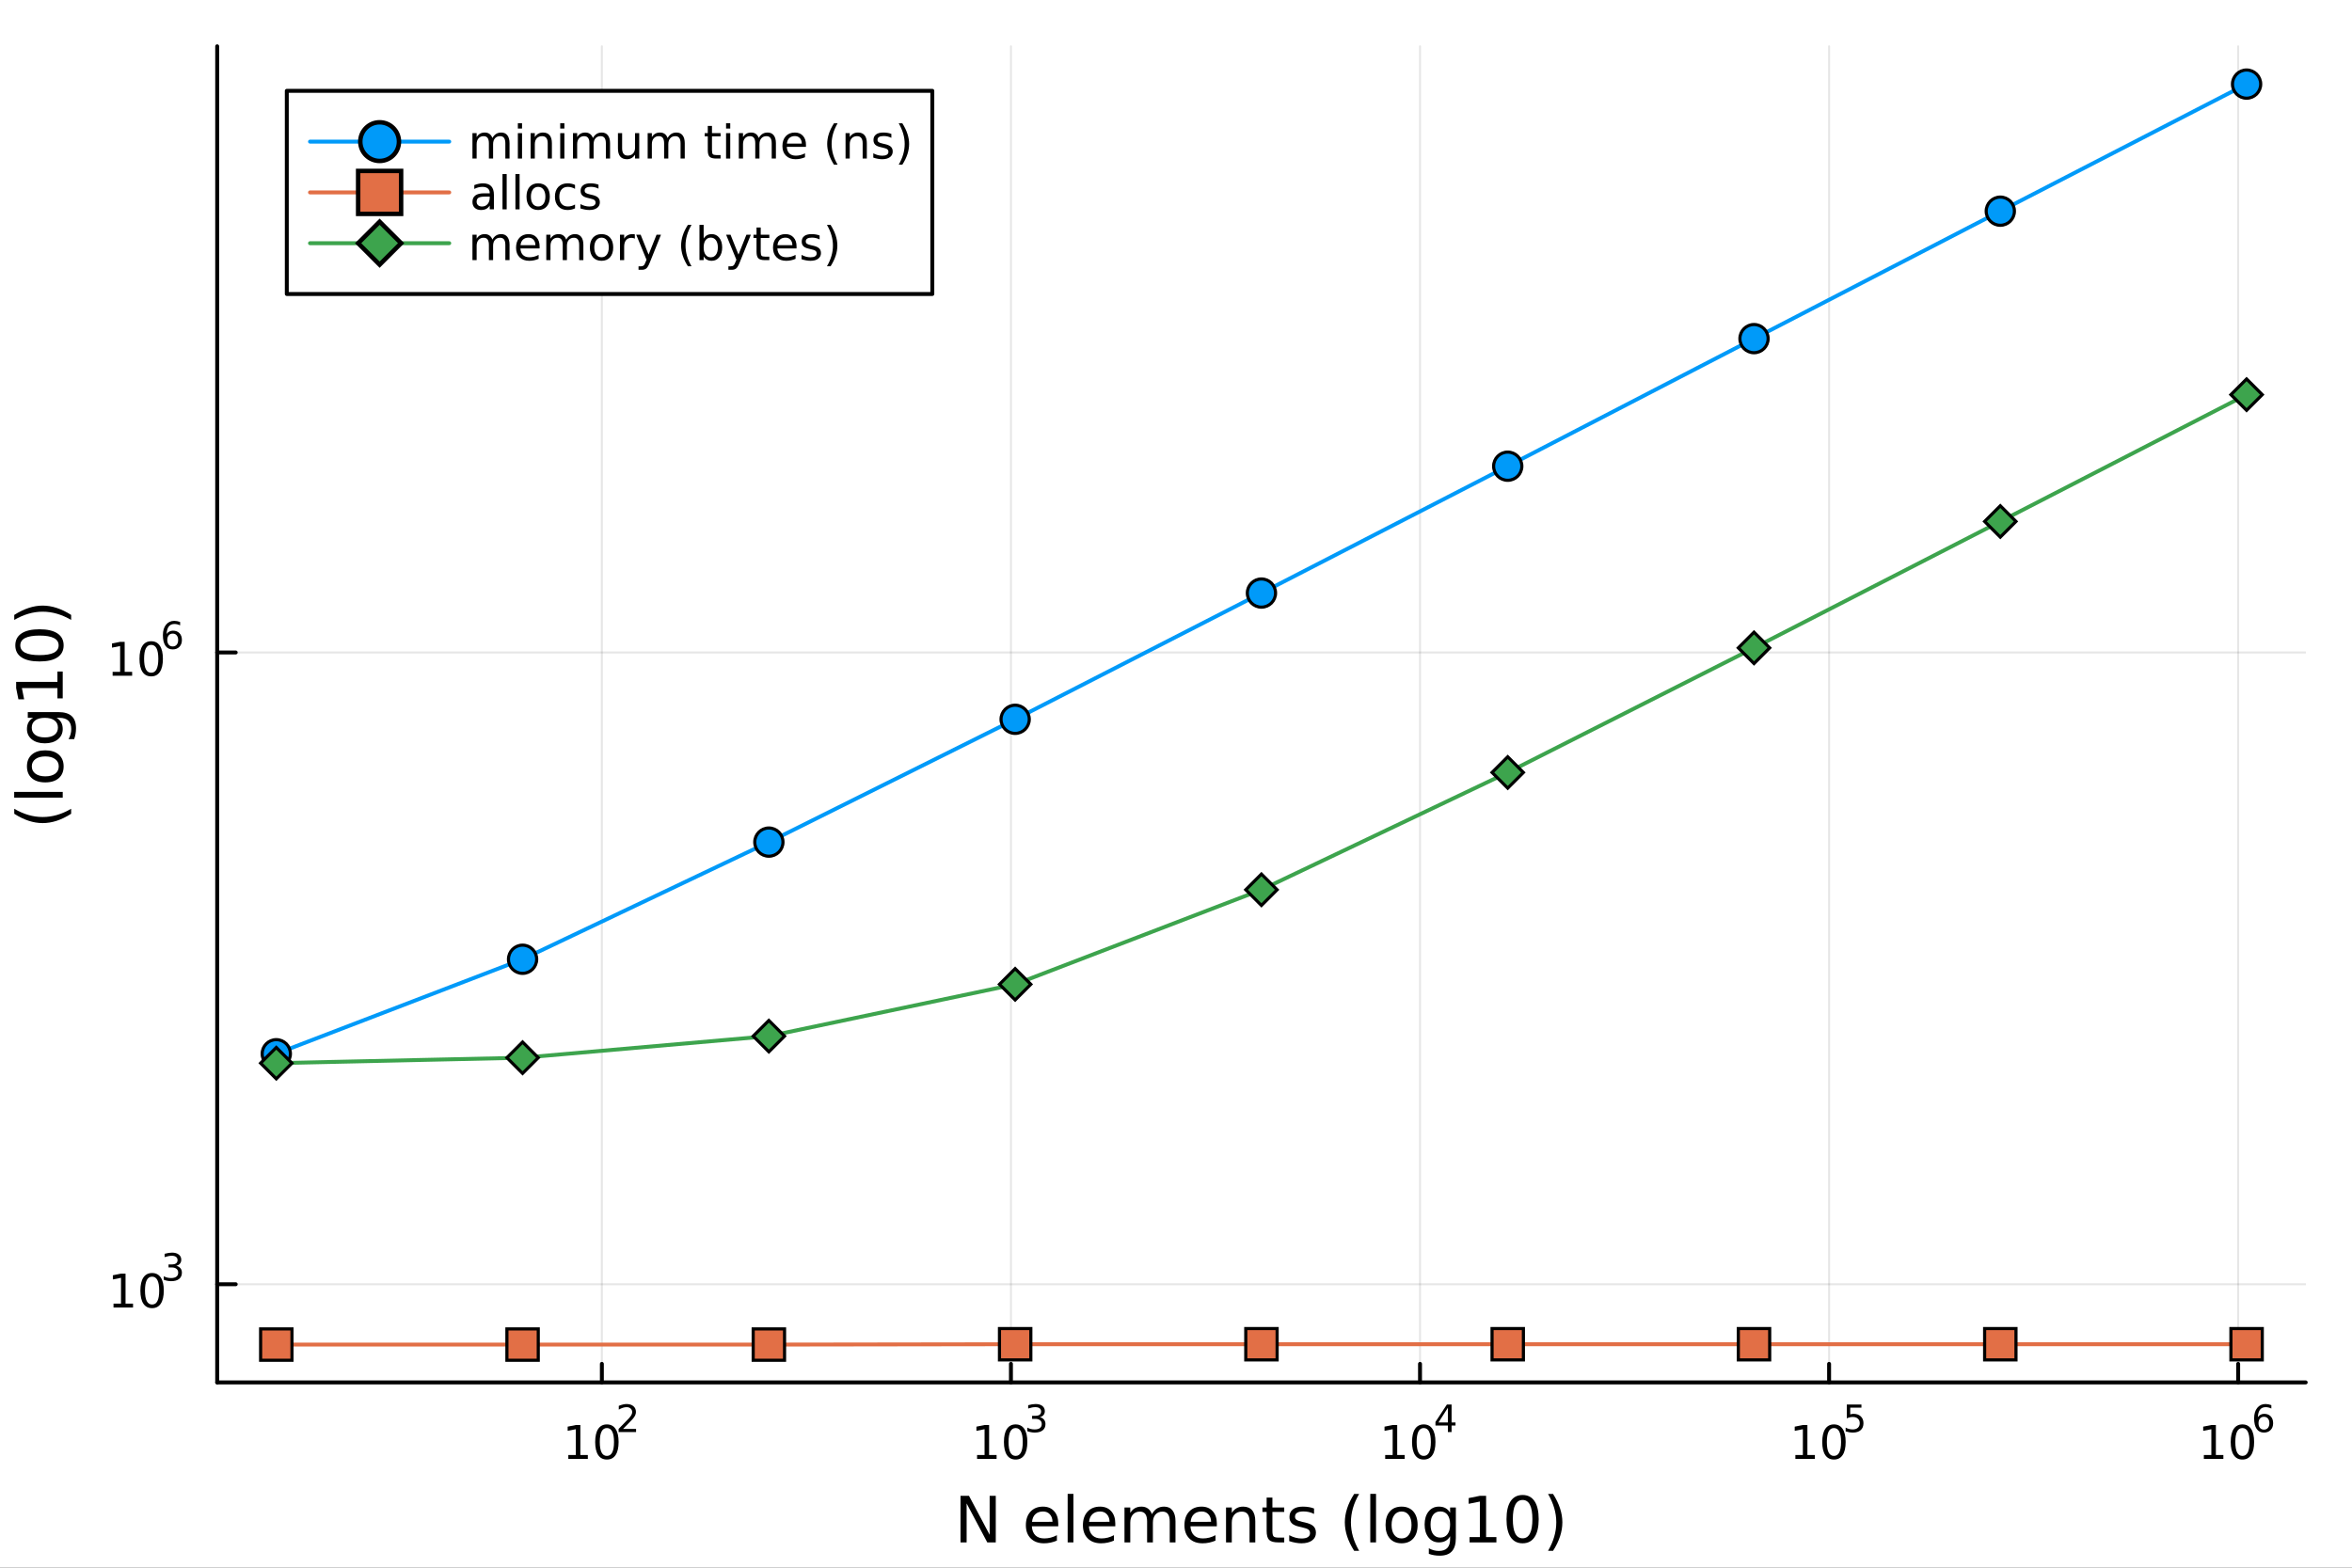 <?xml version="1.0" encoding="utf-8"?>
<svg xmlns="http://www.w3.org/2000/svg" xmlns:xlink="http://www.w3.org/1999/xlink" width="600" height="400" viewBox="0 0 2400 1600">
<rect x="0" y="0" width="2400" height="1600" fill="#333333" stroke="none"/>
<defs>
  <clipPath id="clip760">
    <rect x="0" y="0" width="2400" height="1600"/>
  </clipPath>
</defs>
<path clip-path="url(#clip760)" d="M0 1600 L2400 1600 L2400 0 L0 0  Z" fill="#ffffff" fill-rule="evenodd" fill-opacity="1"/>
<defs>
  <clipPath id="clip761">
    <rect x="480" y="0" width="1681" height="1600"/>
  </clipPath>
</defs>
<path clip-path="url(#clip760)" d="M221.618 1410.9 L2352.76 1410.9 L2352.76 47.244 L221.618 47.244  Z" fill="#ffffff" fill-rule="evenodd" fill-opacity="1"/>
<defs>
  <clipPath id="clip762">
    <rect x="221" y="47" width="2132" height="1365"/>
  </clipPath>
</defs>
<polyline clip-path="url(#clip762)" style="stroke:#000000; stroke-linecap:round; stroke-linejoin:round; stroke-width:2; stroke-opacity:0.1; fill:none" points="614.152,1410.9 614.152,47.244 "/>
<polyline clip-path="url(#clip762)" style="stroke:#000000; stroke-linecap:round; stroke-linejoin:round; stroke-width:2; stroke-opacity:0.1; fill:none" points="1031.57,1410.9 1031.57,47.244 "/>
<polyline clip-path="url(#clip762)" style="stroke:#000000; stroke-linecap:round; stroke-linejoin:round; stroke-width:2; stroke-opacity:0.1; fill:none" points="1449,1410.9 1449,47.244 "/>
<polyline clip-path="url(#clip762)" style="stroke:#000000; stroke-linecap:round; stroke-linejoin:round; stroke-width:2; stroke-opacity:0.1; fill:none" points="1866.42,1410.9 1866.42,47.244 "/>
<polyline clip-path="url(#clip762)" style="stroke:#000000; stroke-linecap:round; stroke-linejoin:round; stroke-width:2; stroke-opacity:0.1; fill:none" points="2283.84,1410.9 2283.84,47.244 "/>
<polyline clip-path="url(#clip760)" style="stroke:#000000; stroke-linecap:round; stroke-linejoin:round; stroke-width:4; stroke-opacity:1; fill:none" points="221.618,1410.9 2352.76,1410.9 "/>
<polyline clip-path="url(#clip760)" style="stroke:#000000; stroke-linecap:round; stroke-linejoin:round; stroke-width:4; stroke-opacity:1; fill:none" points="614.152,1410.9 614.152,1392 "/>
<polyline clip-path="url(#clip760)" style="stroke:#000000; stroke-linecap:round; stroke-linejoin:round; stroke-width:4; stroke-opacity:1; fill:none" points="1031.57,1410.9 1031.57,1392 "/>
<polyline clip-path="url(#clip760)" style="stroke:#000000; stroke-linecap:round; stroke-linejoin:round; stroke-width:4; stroke-opacity:1; fill:none" points="1449,1410.9 1449,1392 "/>
<polyline clip-path="url(#clip760)" style="stroke:#000000; stroke-linecap:round; stroke-linejoin:round; stroke-width:4; stroke-opacity:1; fill:none" points="1866.42,1410.9 1866.42,1392 "/>
<polyline clip-path="url(#clip760)" style="stroke:#000000; stroke-linecap:round; stroke-linejoin:round; stroke-width:4; stroke-opacity:1; fill:none" points="2283.84,1410.9 2283.84,1392 "/>
<path clip-path="url(#clip760)" d="M579.924 1485.02 L587.563 1485.02 L587.563 1458.66 L579.253 1460.32 L579.253 1456.06 L587.517 1454.4 L592.193 1454.4 L592.193 1485.02 L599.832 1485.02 L599.832 1488.96 L579.924 1488.96 L579.924 1485.02 Z" fill="#000000" fill-rule="nonzero" fill-opacity="1" /><path clip-path="url(#clip760)" d="M619.276 1457.48 Q615.665 1457.48 613.836 1461.04 Q612.031 1464.58 612.031 1471.71 Q612.031 1478.82 613.836 1482.38 Q615.665 1485.92 619.276 1485.92 Q622.91 1485.92 624.716 1482.38 Q626.545 1478.82 626.545 1471.71 Q626.545 1464.58 624.716 1461.04 Q622.91 1457.48 619.276 1457.48 M619.276 1453.77 Q625.086 1453.77 628.142 1458.38 Q631.221 1462.96 631.221 1471.71 Q631.221 1480.44 628.142 1485.04 Q625.086 1489.63 619.276 1489.63 Q613.466 1489.63 610.387 1485.04 Q607.332 1480.44 607.332 1471.71 Q607.332 1462.96 610.387 1458.38 Q613.466 1453.77 619.276 1453.77 Z" fill="#000000" fill-rule="nonzero" fill-opacity="1" /><path clip-path="url(#clip760)" d="M635.791 1458.35 L649.05 1458.35 L649.05 1461.55 L631.221 1461.55 L631.221 1458.35 Q633.383 1456.11 637.107 1452.35 Q640.85 1448.57 641.809 1447.48 Q643.634 1445.43 644.348 1444.02 Q645.082 1442.59 645.082 1441.22 Q645.082 1438.98 643.502 1437.57 Q641.941 1436.16 639.421 1436.16 Q637.634 1436.16 635.64 1436.78 Q633.666 1437.4 631.409 1438.66 L631.409 1434.82 Q633.703 1433.9 635.697 1433.43 Q637.69 1432.96 639.345 1432.96 Q643.709 1432.96 646.304 1435.14 Q648.9 1437.32 648.9 1440.97 Q648.9 1442.7 648.242 1444.26 Q647.602 1445.8 645.891 1447.91 Q645.42 1448.46 642.9 1451.07 Q640.38 1453.67 635.791 1458.35 Z" fill="#000000" fill-rule="nonzero" fill-opacity="1" /><path clip-path="url(#clip760)" d="M997.018 1485.02 L1004.66 1485.02 L1004.66 1458.66 L996.347 1460.32 L996.347 1456.06 L1004.61 1454.4 L1009.29 1454.4 L1009.29 1485.02 L1016.93 1485.02 L1016.93 1488.96 L997.018 1488.96 L997.018 1485.02 Z" fill="#000000" fill-rule="nonzero" fill-opacity="1" /><path clip-path="url(#clip760)" d="M1036.37 1457.48 Q1032.76 1457.48 1030.93 1461.04 Q1029.12 1464.58 1029.12 1471.71 Q1029.12 1478.82 1030.93 1482.38 Q1032.76 1485.92 1036.37 1485.92 Q1040 1485.92 1041.81 1482.38 Q1043.64 1478.82 1043.64 1471.71 Q1043.64 1464.58 1041.81 1461.04 Q1040 1457.48 1036.37 1457.48 M1036.37 1453.77 Q1042.18 1453.77 1045.24 1458.38 Q1048.31 1462.96 1048.31 1471.71 Q1048.31 1480.44 1045.24 1485.04 Q1042.18 1489.63 1036.37 1489.63 Q1030.56 1489.63 1027.48 1485.04 Q1024.43 1480.44 1024.43 1471.71 Q1024.43 1462.96 1027.48 1458.38 Q1030.56 1453.77 1036.37 1453.77 Z" fill="#000000" fill-rule="nonzero" fill-opacity="1" /><path clip-path="url(#clip760)" d="M1061.01 1446.41 Q1063.74 1446.99 1065.26 1448.83 Q1066.8 1450.68 1066.8 1453.38 Q1066.8 1457.54 1063.94 1459.82 Q1061.08 1462.09 1055.82 1462.09 Q1054.05 1462.09 1052.17 1461.73 Q1050.31 1461.4 1048.31 1460.7 L1048.31 1457.03 Q1049.89 1457.95 1051.77 1458.42 Q1053.66 1458.89 1055.71 1458.89 Q1059.28 1458.89 1061.14 1457.48 Q1063.02 1456.07 1063.02 1453.38 Q1063.02 1450.9 1061.27 1449.51 Q1059.54 1448.1 1056.44 1448.1 L1053.17 1448.1 L1053.17 1444.98 L1056.59 1444.98 Q1059.39 1444.98 1060.88 1443.87 Q1062.36 1442.74 1062.36 1440.63 Q1062.36 1438.47 1060.82 1437.32 Q1059.3 1436.16 1056.44 1436.16 Q1054.88 1436.16 1053.09 1436.49 Q1051.3 1436.83 1049.16 1437.55 L1049.16 1434.16 Q1051.32 1433.56 1053.2 1433.26 Q1055.1 1432.96 1056.78 1432.96 Q1061.1 1432.96 1063.62 1434.93 Q1066.14 1436.89 1066.14 1440.24 Q1066.14 1442.57 1064.81 1444.19 Q1063.47 1445.79 1061.01 1446.41 Z" fill="#000000" fill-rule="nonzero" fill-opacity="1" /><path clip-path="url(#clip760)" d="M1413.45 1485.02 L1421.09 1485.02 L1421.09 1458.66 L1412.78 1460.32 L1412.78 1456.06 L1421.05 1454.4 L1425.72 1454.4 L1425.72 1485.02 L1433.36 1485.02 L1433.36 1488.96 L1413.45 1488.96 L1413.45 1485.02 Z" fill="#000000" fill-rule="nonzero" fill-opacity="1" /><path clip-path="url(#clip760)" d="M1452.8 1457.48 Q1449.19 1457.48 1447.36 1461.04 Q1445.56 1464.58 1445.56 1471.71 Q1445.56 1478.82 1447.36 1482.38 Q1449.19 1485.92 1452.8 1485.92 Q1456.44 1485.92 1458.24 1482.38 Q1460.07 1478.82 1460.07 1471.71 Q1460.07 1464.58 1458.24 1461.04 Q1456.44 1457.48 1452.8 1457.48 M1452.8 1453.77 Q1458.61 1453.77 1461.67 1458.38 Q1464.75 1462.96 1464.75 1471.71 Q1464.75 1480.44 1461.67 1485.04 Q1458.61 1489.63 1452.8 1489.63 Q1446.99 1489.63 1443.92 1485.04 Q1440.86 1480.44 1440.86 1471.71 Q1440.86 1462.96 1443.92 1458.38 Q1446.99 1453.77 1452.8 1453.77 Z" fill="#000000" fill-rule="nonzero" fill-opacity="1" /><path clip-path="url(#clip760)" d="M1477.43 1436.78 L1467.83 1451.77 L1477.43 1451.77 L1477.43 1436.78 M1476.43 1433.47 L1481.21 1433.47 L1481.21 1451.77 L1485.21 1451.77 L1485.21 1454.93 L1481.21 1454.93 L1481.21 1461.55 L1477.43 1461.55 L1477.43 1454.93 L1464.75 1454.93 L1464.75 1451.26 L1476.43 1433.47 Z" fill="#000000" fill-rule="nonzero" fill-opacity="1" /><path clip-path="url(#clip760)" d="M1832.02 1485.02 L1839.66 1485.02 L1839.66 1458.66 L1831.35 1460.32 L1831.35 1456.06 L1839.62 1454.4 L1844.29 1454.4 L1844.29 1485.02 L1851.93 1485.02 L1851.93 1488.96 L1832.02 1488.96 L1832.02 1485.02 Z" fill="#000000" fill-rule="nonzero" fill-opacity="1" /><path clip-path="url(#clip760)" d="M1871.37 1457.48 Q1867.76 1457.48 1865.93 1461.04 Q1864.13 1464.58 1864.13 1471.71 Q1864.13 1478.82 1865.93 1482.38 Q1867.76 1485.92 1871.37 1485.92 Q1875.01 1485.92 1876.81 1482.38 Q1878.64 1478.82 1878.64 1471.71 Q1878.64 1464.58 1876.81 1461.04 Q1875.01 1457.48 1871.37 1457.48 M1871.37 1453.77 Q1877.18 1453.77 1880.24 1458.38 Q1883.32 1462.96 1883.32 1471.71 Q1883.32 1480.44 1880.24 1485.04 Q1877.18 1489.63 1871.37 1489.63 Q1865.56 1489.63 1862.49 1485.04 Q1859.43 1480.44 1859.43 1471.71 Q1859.43 1462.96 1862.49 1458.38 Q1865.56 1453.77 1871.37 1453.77 Z" fill="#000000" fill-rule="nonzero" fill-opacity="1" /><path clip-path="url(#clip760)" d="M1884.5 1433.47 L1899.42 1433.47 L1899.42 1436.66 L1887.98 1436.66 L1887.98 1443.55 Q1888.81 1443.27 1889.64 1443.13 Q1890.47 1442.98 1891.29 1442.98 Q1896 1442.98 1898.74 1445.56 Q1901.49 1448.14 1901.49 1452.54 Q1901.49 1457.07 1898.67 1459.59 Q1895.84 1462.09 1890.71 1462.09 Q1888.94 1462.09 1887.1 1461.79 Q1885.27 1461.49 1883.32 1460.89 L1883.32 1457.07 Q1885.01 1457.99 1886.82 1458.44 Q1888.62 1458.89 1890.64 1458.89 Q1893.89 1458.89 1895.79 1457.18 Q1897.69 1455.47 1897.69 1452.54 Q1897.69 1449.6 1895.79 1447.89 Q1893.89 1446.18 1890.64 1446.18 Q1889.11 1446.18 1887.59 1446.52 Q1886.08 1446.86 1884.5 1447.57 L1884.5 1433.47 Z" fill="#000000" fill-rule="nonzero" fill-opacity="1" /><path clip-path="url(#clip760)" d="M2248.83 1485.02 L2256.47 1485.02 L2256.47 1458.66 L2248.16 1460.32 L2248.16 1456.06 L2256.43 1454.4 L2261.1 1454.4 L2261.1 1485.02 L2268.74 1485.02 L2268.74 1488.96 L2248.83 1488.96 L2248.83 1485.02 Z" fill="#000000" fill-rule="nonzero" fill-opacity="1" /><path clip-path="url(#clip760)" d="M2288.19 1457.48 Q2284.57 1457.48 2282.75 1461.04 Q2280.94 1464.58 2280.94 1471.71 Q2280.94 1478.82 2282.75 1482.38 Q2284.57 1485.92 2288.19 1485.92 Q2291.82 1485.92 2293.63 1482.38 Q2295.45 1478.82 2295.45 1471.71 Q2295.45 1464.58 2293.63 1461.04 Q2291.82 1457.48 2288.19 1457.48 M2288.19 1453.77 Q2294 1453.77 2297.05 1458.38 Q2300.13 1462.96 2300.13 1471.71 Q2300.13 1480.44 2297.05 1485.04 Q2294 1489.63 2288.19 1489.63 Q2282.38 1489.63 2279.3 1485.04 Q2276.24 1480.44 2276.24 1471.71 Q2276.24 1462.96 2279.3 1458.38 Q2282.38 1453.77 2288.19 1453.77 Z" fill="#000000" fill-rule="nonzero" fill-opacity="1" /><path clip-path="url(#clip760)" d="M2310.15 1445.99 Q2307.6 1445.99 2306.09 1447.74 Q2304.61 1449.49 2304.61 1452.54 Q2304.61 1455.57 2306.09 1457.33 Q2307.6 1459.08 2310.15 1459.08 Q2312.71 1459.08 2314.2 1457.33 Q2315.7 1455.57 2315.7 1452.54 Q2315.7 1449.49 2314.2 1447.74 Q2312.71 1445.99 2310.15 1445.99 M2317.7 1434.09 L2317.7 1437.55 Q2316.27 1436.87 2314.8 1436.51 Q2313.35 1436.16 2311.92 1436.16 Q2308.16 1436.16 2306.17 1438.69 Q2304.19 1441.23 2303.91 1446.37 Q2305.02 1444.73 2306.69 1443.87 Q2308.37 1442.98 2310.38 1442.98 Q2314.61 1442.98 2317.06 1445.56 Q2319.52 1448.12 2319.52 1452.54 Q2319.52 1456.86 2316.96 1459.48 Q2314.41 1462.09 2310.15 1462.09 Q2305.28 1462.09 2302.71 1458.37 Q2300.13 1454.62 2300.13 1447.53 Q2300.13 1440.88 2303.29 1436.93 Q2306.45 1432.96 2311.77 1432.96 Q2313.2 1432.96 2314.65 1433.24 Q2316.12 1433.52 2317.7 1434.09 Z" fill="#000000" fill-rule="nonzero" fill-opacity="1" /><path clip-path="url(#clip760)" d="M980.121 1526.67 L988.779 1526.67 L1009.85 1566.42 L1009.85 1526.67 L1016.09 1526.67 L1016.09 1574.19 L1007.43 1574.19 L986.36 1534.43 L986.36 1574.19 L980.121 1574.19 L980.121 1526.67 Z" fill="#000000" fill-rule="nonzero" fill-opacity="1" /><path clip-path="url(#clip760)" d="M1079.84 1554.9 L1079.84 1557.76 L1052.91 1557.76 Q1053.3 1563.81 1056.54 1566.99 Q1059.82 1570.14 1065.64 1570.14 Q1069.02 1570.14 1072.17 1569.32 Q1075.35 1568.49 1078.47 1566.83 L1078.47 1572.37 Q1075.32 1573.71 1072.01 1574.41 Q1068.7 1575.11 1065.29 1575.11 Q1056.76 1575.11 1051.77 1570.14 Q1046.8 1565.18 1046.8 1556.71 Q1046.8 1547.96 1051.51 1542.83 Q1056.26 1537.68 1064.28 1537.68 Q1071.47 1537.68 1075.64 1542.33 Q1079.84 1546.94 1079.84 1554.9 M1073.98 1553.18 Q1073.92 1548.37 1071.28 1545.51 Q1068.67 1542.64 1064.34 1542.64 Q1059.44 1542.64 1056.48 1545.41 Q1053.55 1548.18 1053.1 1553.21 L1073.98 1553.18 Z" fill="#000000" fill-rule="nonzero" fill-opacity="1" /><path clip-path="url(#clip760)" d="M1089.45 1524.66 L1095.31 1524.66 L1095.31 1574.19 L1089.45 1574.19 L1089.45 1524.66 Z" fill="#000000" fill-rule="nonzero" fill-opacity="1" /><path clip-path="url(#clip760)" d="M1138.05 1554.9 L1138.05 1557.76 L1111.13 1557.76 Q1111.51 1563.81 1114.76 1566.99 Q1118.03 1570.14 1123.86 1570.14 Q1127.23 1570.14 1130.38 1569.32 Q1133.57 1568.49 1136.69 1566.83 L1136.69 1572.37 Q1133.53 1573.71 1130.22 1574.41 Q1126.91 1575.11 1123.51 1575.11 Q1114.98 1575.11 1109.98 1570.14 Q1105.02 1565.18 1105.02 1556.71 Q1105.02 1547.96 1109.73 1542.83 Q1114.47 1537.68 1122.49 1537.68 Q1129.68 1537.68 1133.85 1542.33 Q1138.05 1546.94 1138.05 1554.9 M1132.2 1553.18 Q1132.13 1548.37 1129.49 1545.51 Q1126.88 1542.64 1122.55 1542.64 Q1117.65 1542.64 1114.69 1545.41 Q1111.76 1548.18 1111.32 1553.21 L1132.2 1553.18 Z" fill="#000000" fill-rule="nonzero" fill-opacity="1" /><path clip-path="url(#clip760)" d="M1175.42 1545.38 Q1177.62 1541.43 1180.67 1539.56 Q1183.73 1537.68 1187.87 1537.68 Q1193.44 1537.68 1196.46 1541.59 Q1199.48 1545.48 1199.48 1552.67 L1199.48 1574.19 L1193.6 1574.19 L1193.6 1552.86 Q1193.6 1547.74 1191.78 1545.25 Q1189.97 1542.77 1186.24 1542.77 Q1181.69 1542.77 1179.05 1545.79 Q1176.41 1548.82 1176.41 1554.04 L1176.41 1574.19 L1170.52 1574.19 L1170.52 1552.86 Q1170.52 1547.7 1168.71 1545.25 Q1166.89 1542.77 1163.1 1542.77 Q1158.62 1542.77 1155.97 1545.83 Q1153.33 1548.85 1153.33 1554.04 L1153.33 1574.19 L1147.44 1574.19 L1147.44 1538.54 L1153.33 1538.54 L1153.33 1544.08 Q1155.34 1540.8 1158.14 1539.24 Q1160.94 1537.68 1164.79 1537.68 Q1168.67 1537.68 1171.38 1539.65 Q1174.12 1541.62 1175.42 1545.38 Z" fill="#000000" fill-rule="nonzero" fill-opacity="1" /><path clip-path="url(#clip760)" d="M1241.66 1554.9 L1241.66 1557.76 L1214.73 1557.76 Q1215.11 1563.81 1218.36 1566.99 Q1221.64 1570.14 1227.46 1570.14 Q1230.83 1570.14 1233.99 1569.32 Q1237.17 1568.49 1240.29 1566.83 L1240.29 1572.37 Q1237.14 1573.71 1233.83 1574.41 Q1230.52 1575.11 1227.11 1575.11 Q1218.58 1575.11 1213.58 1570.14 Q1208.62 1565.18 1208.62 1556.71 Q1208.62 1547.96 1213.33 1542.83 Q1218.07 1537.68 1226.09 1537.68 Q1233.29 1537.68 1237.46 1542.33 Q1241.66 1546.94 1241.66 1554.9 M1235.8 1553.18 Q1235.74 1548.37 1233.09 1545.51 Q1230.48 1542.64 1226.16 1542.64 Q1221.25 1542.64 1218.29 1545.41 Q1215.37 1548.18 1214.92 1553.21 L1235.8 1553.18 Z" fill="#000000" fill-rule="nonzero" fill-opacity="1" /><path clip-path="url(#clip760)" d="M1280.9 1552.67 L1280.9 1574.19 L1275.04 1574.19 L1275.04 1552.86 Q1275.04 1547.8 1273.07 1545.29 Q1271.1 1542.77 1267.15 1542.77 Q1262.41 1542.77 1259.67 1545.79 Q1256.93 1548.82 1256.93 1554.04 L1256.93 1574.19 L1251.05 1574.19 L1251.05 1538.54 L1256.93 1538.54 L1256.93 1544.08 Q1259.03 1540.86 1261.87 1539.27 Q1264.73 1537.68 1268.46 1537.68 Q1274.6 1537.68 1277.75 1541.5 Q1280.9 1545.29 1280.9 1552.67 Z" fill="#000000" fill-rule="nonzero" fill-opacity="1" /><path clip-path="url(#clip760)" d="M1298.37 1528.42 L1298.37 1538.54 L1310.44 1538.54 L1310.44 1543.09 L1298.37 1543.09 L1298.37 1562.44 Q1298.37 1566.8 1299.55 1568.04 Q1300.76 1569.28 1304.42 1569.28 L1310.44 1569.28 L1310.44 1574.19 L1304.42 1574.19 Q1297.64 1574.19 1295.06 1571.67 Q1292.49 1569.12 1292.49 1562.44 L1292.49 1543.09 L1288.19 1543.09 L1288.19 1538.54 L1292.49 1538.54 L1292.49 1528.42 L1298.37 1528.42 Z" fill="#000000" fill-rule="nonzero" fill-opacity="1" /><path clip-path="url(#clip760)" d="M1340.87 1539.59 L1340.87 1545.13 Q1338.38 1543.85 1335.71 1543.22 Q1333.04 1542.58 1330.17 1542.58 Q1325.81 1542.58 1323.61 1543.92 Q1321.45 1545.25 1321.45 1547.93 Q1321.45 1549.96 1323.01 1551.14 Q1324.57 1552.29 1329.28 1553.34 L1331.29 1553.78 Q1337.52 1555.12 1340.13 1557.57 Q1342.78 1559.99 1342.78 1564.35 Q1342.78 1569.32 1338.83 1572.21 Q1334.91 1575.11 1328.04 1575.11 Q1325.17 1575.11 1322.06 1574.54 Q1318.97 1573.99 1315.53 1572.88 L1315.53 1566.83 Q1318.78 1568.52 1321.93 1569.38 Q1325.08 1570.21 1328.17 1570.21 Q1332.3 1570.21 1334.53 1568.81 Q1336.76 1567.37 1336.76 1564.8 Q1336.76 1562.41 1335.14 1561.14 Q1333.55 1559.86 1328.1 1558.68 L1326.07 1558.21 Q1320.62 1557.06 1318.2 1554.71 Q1315.79 1552.32 1315.79 1548.18 Q1315.79 1543.15 1319.35 1540.42 Q1322.91 1537.68 1329.47 1537.68 Q1332.72 1537.68 1335.58 1538.16 Q1338.45 1538.63 1340.87 1539.59 Z" fill="#000000" fill-rule="nonzero" fill-opacity="1" /><path clip-path="url(#clip760)" d="M1386.89 1524.72 Q1382.62 1532.04 1380.56 1539.21 Q1378.49 1546.37 1378.49 1553.72 Q1378.49 1561.07 1380.56 1568.3 Q1382.66 1575.49 1386.89 1582.78 L1381.8 1582.78 Q1377.02 1575.3 1374.64 1568.07 Q1372.28 1560.85 1372.28 1553.72 Q1372.28 1546.62 1374.64 1539.43 Q1376.99 1532.24 1381.8 1524.72 L1386.89 1524.72 Z" fill="#000000" fill-rule="nonzero" fill-opacity="1" /><path clip-path="url(#clip760)" d="M1398.25 1524.66 L1404.11 1524.66 L1404.11 1574.19 L1398.25 1574.19 L1398.25 1524.66 Z" fill="#000000" fill-rule="nonzero" fill-opacity="1" /><path clip-path="url(#clip760)" d="M1430.18 1542.64 Q1425.47 1542.64 1422.73 1546.34 Q1419.99 1550 1419.99 1556.39 Q1419.99 1562.79 1422.7 1566.48 Q1425.43 1570.14 1430.18 1570.14 Q1434.86 1570.14 1437.59 1566.45 Q1440.33 1562.76 1440.33 1556.39 Q1440.33 1550.06 1437.59 1546.37 Q1434.86 1542.64 1430.18 1542.64 M1430.18 1537.68 Q1437.82 1537.68 1442.18 1542.64 Q1446.54 1547.61 1446.54 1556.39 Q1446.54 1565.15 1442.18 1570.14 Q1437.82 1575.11 1430.18 1575.11 Q1422.51 1575.11 1418.15 1570.14 Q1413.82 1565.15 1413.82 1556.39 Q1413.82 1547.61 1418.15 1542.64 Q1422.51 1537.68 1430.18 1537.68 Z" fill="#000000" fill-rule="nonzero" fill-opacity="1" /><path clip-path="url(#clip760)" d="M1479.7 1555.95 Q1479.7 1549.58 1477.06 1546.08 Q1474.45 1542.58 1469.71 1542.58 Q1465 1542.58 1462.36 1546.08 Q1459.75 1549.58 1459.75 1555.95 Q1459.75 1562.28 1462.36 1565.78 Q1465 1569.28 1469.71 1569.28 Q1474.45 1569.28 1477.06 1565.78 Q1479.7 1562.28 1479.7 1555.95 M1485.56 1569.76 Q1485.56 1578.86 1481.52 1583.29 Q1477.47 1587.74 1469.13 1587.74 Q1466.05 1587.74 1463.31 1587.27 Q1460.57 1586.82 1457.99 1585.87 L1457.99 1580.17 Q1460.57 1581.57 1463.09 1582.24 Q1465.6 1582.91 1468.21 1582.91 Q1473.97 1582.91 1476.84 1579.88 Q1479.7 1576.89 1479.7 1570.81 L1479.7 1567.92 Q1477.89 1571.07 1475.06 1572.63 Q1472.22 1574.19 1468.28 1574.19 Q1461.72 1574.19 1457.71 1569.19 Q1453.7 1564.19 1453.7 1555.95 Q1453.7 1547.67 1457.71 1542.68 Q1461.72 1537.68 1468.28 1537.68 Q1472.22 1537.68 1475.06 1539.24 Q1477.89 1540.8 1479.7 1543.95 L1479.7 1538.54 L1485.56 1538.54 L1485.56 1569.76 Z" fill="#000000" fill-rule="nonzero" fill-opacity="1" /><path clip-path="url(#clip760)" d="M1499.56 1568.77 L1510.07 1568.77 L1510.07 1532.52 L1498.64 1534.81 L1498.64 1528.96 L1510 1526.67 L1516.43 1526.67 L1516.43 1568.77 L1526.94 1568.77 L1526.94 1574.19 L1499.56 1574.19 L1499.56 1568.77 Z" fill="#000000" fill-rule="nonzero" fill-opacity="1" /><path clip-path="url(#clip760)" d="M1553.67 1530.9 Q1548.71 1530.9 1546.19 1535.8 Q1543.71 1540.67 1543.71 1550.47 Q1543.71 1560.24 1546.19 1565.15 Q1548.71 1570.02 1553.67 1570.02 Q1558.67 1570.02 1561.15 1565.15 Q1563.67 1560.24 1563.67 1550.47 Q1563.67 1540.67 1561.15 1535.8 Q1558.67 1530.9 1553.67 1530.9 M1553.67 1525.81 Q1561.66 1525.81 1565.86 1532.14 Q1570.1 1538.44 1570.1 1550.47 Q1570.1 1562.47 1565.86 1568.81 Q1561.66 1575.11 1553.67 1575.11 Q1545.68 1575.11 1541.45 1568.81 Q1537.25 1562.47 1537.25 1550.47 Q1537.25 1538.44 1541.45 1532.14 Q1545.68 1525.81 1553.67 1525.81 Z" fill="#000000" fill-rule="nonzero" fill-opacity="1" /><path clip-path="url(#clip760)" d="M1579.64 1524.72 L1584.74 1524.72 Q1589.51 1532.24 1591.87 1539.43 Q1594.25 1546.62 1594.25 1553.72 Q1594.25 1560.85 1591.87 1568.07 Q1589.51 1575.3 1584.74 1582.78 L1579.64 1582.78 Q1583.88 1575.49 1585.95 1568.3 Q1588.05 1561.07 1588.05 1553.72 Q1588.05 1546.37 1585.95 1539.21 Q1583.88 1532.04 1579.64 1524.72 Z" fill="#000000" fill-rule="nonzero" fill-opacity="1" /><polyline clip-path="url(#clip762)" style="stroke:#000000; stroke-linecap:round; stroke-linejoin:round; stroke-width:2; stroke-opacity:0.1; fill:none" points="221.618,1310.72 2352.76,1310.72 "/>
<polyline clip-path="url(#clip762)" style="stroke:#000000; stroke-linecap:round; stroke-linejoin:round; stroke-width:2; stroke-opacity:0.1; fill:none" points="221.618,665.913 2352.76,665.913 "/>
<polyline clip-path="url(#clip760)" style="stroke:#000000; stroke-linecap:round; stroke-linejoin:round; stroke-width:4; stroke-opacity:1; fill:none" points="221.618,1410.9 221.618,47.244 "/>
<polyline clip-path="url(#clip760)" style="stroke:#000000; stroke-linecap:round; stroke-linejoin:round; stroke-width:4; stroke-opacity:1; fill:none" points="221.618,1310.72 240.516,1310.72 "/>
<polyline clip-path="url(#clip760)" style="stroke:#000000; stroke-linecap:round; stroke-linejoin:round; stroke-width:4; stroke-opacity:1; fill:none" points="221.618,665.913 240.516,665.913 "/>
<path clip-path="url(#clip760)" d="M115.834 1330.51 L123.473 1330.51 L123.473 1304.15 L115.163 1305.81 L115.163 1301.56 L123.427 1299.89 L128.103 1299.89 L128.103 1330.51 L135.742 1330.51 L135.742 1334.45 L115.834 1334.45 L115.834 1330.51 Z" fill="#000000" fill-rule="nonzero" fill-opacity="1" /><path clip-path="url(#clip760)" d="M155.186 1302.97 Q151.575 1302.97 149.746 1306.53 Q147.941 1310.07 147.941 1317.2 Q147.941 1324.31 149.746 1327.88 Q151.575 1331.42 155.186 1331.42 Q158.82 1331.42 160.626 1327.88 Q162.454 1324.31 162.454 1317.2 Q162.454 1310.07 160.626 1306.53 Q158.82 1302.97 155.186 1302.97 M155.186 1299.26 Q160.996 1299.26 164.052 1303.87 Q167.13 1308.45 167.13 1317.2 Q167.13 1325.93 164.052 1330.54 Q160.996 1335.12 155.186 1335.12 Q149.376 1335.12 146.297 1330.54 Q143.241 1325.93 143.241 1317.2 Q143.241 1308.45 146.297 1303.87 Q149.376 1299.26 155.186 1299.26 Z" fill="#000000" fill-rule="nonzero" fill-opacity="1" /><path clip-path="url(#clip760)" d="M179.825 1291.9 Q182.553 1292.48 184.076 1294.32 Q185.618 1296.17 185.618 1298.88 Q185.618 1303.03 182.76 1305.31 Q179.901 1307.58 174.635 1307.58 Q172.867 1307.58 170.986 1307.23 Q169.124 1306.89 167.13 1306.19 L167.13 1302.52 Q168.71 1303.45 170.591 1303.92 Q172.472 1304.39 174.522 1304.39 Q178.095 1304.39 179.957 1302.98 Q181.838 1301.57 181.838 1298.88 Q181.838 1296.39 180.089 1295 Q178.358 1293.59 175.255 1293.59 L171.983 1293.59 L171.983 1290.47 L175.406 1290.47 Q178.208 1290.47 179.694 1289.36 Q181.18 1288.23 181.18 1286.12 Q181.18 1283.96 179.637 1282.81 Q178.114 1281.65 175.255 1281.65 Q173.694 1281.65 171.907 1281.99 Q170.121 1282.33 167.977 1283.04 L167.977 1279.65 Q170.139 1279.05 172.02 1278.75 Q173.92 1278.45 175.594 1278.45 Q179.92 1278.45 182.44 1280.43 Q184.96 1282.38 184.96 1285.73 Q184.96 1288.06 183.625 1289.68 Q182.289 1291.28 179.825 1291.9 Z" fill="#000000" fill-rule="nonzero" fill-opacity="1" /><path clip-path="url(#clip760)" d="M114.931 685.706 L122.57 685.706 L122.57 659.34 L114.26 661.007 L114.26 656.748 L122.524 655.081 L127.2 655.081 L127.2 685.706 L134.839 685.706 L134.839 689.641 L114.931 689.641 L114.931 685.706 Z" fill="#000000" fill-rule="nonzero" fill-opacity="1" /><path clip-path="url(#clip760)" d="M154.283 658.16 Q150.672 658.16 148.843 661.724 Q147.038 665.266 147.038 672.396 Q147.038 679.502 148.843 683.067 Q150.672 686.608 154.283 686.608 Q157.917 686.608 159.723 683.067 Q161.552 679.502 161.552 672.396 Q161.552 665.266 159.723 661.724 Q157.917 658.16 154.283 658.16 M154.283 654.456 Q160.093 654.456 163.149 659.062 Q166.227 663.646 166.227 672.396 Q166.227 681.122 163.149 685.729 Q160.093 690.312 154.283 690.312 Q148.473 690.312 145.394 685.729 Q142.339 681.122 142.339 672.396 Q142.339 663.646 145.394 659.062 Q148.473 654.456 154.283 654.456 Z" fill="#000000" fill-rule="nonzero" fill-opacity="1" /><path clip-path="url(#clip760)" d="M176.252 646.676 Q173.694 646.676 172.19 648.426 Q170.704 650.175 170.704 653.222 Q170.704 656.25 172.19 658.018 Q173.694 659.767 176.252 659.767 Q178.81 659.767 180.296 658.018 Q181.8 656.25 181.8 653.222 Q181.8 650.175 180.296 648.426 Q178.81 646.676 176.252 646.676 M183.794 634.771 L183.794 638.232 Q182.365 637.555 180.898 637.197 Q179.449 636.84 178.02 636.84 Q174.258 636.84 172.265 639.379 Q170.29 641.918 170.008 647.053 Q171.117 645.416 172.791 644.551 Q174.465 643.667 176.478 643.667 Q180.709 643.667 183.154 646.244 Q185.618 648.802 185.618 653.222 Q185.618 657.547 183.06 660.162 Q180.503 662.776 176.252 662.776 Q171.381 662.776 168.804 659.052 Q166.227 655.309 166.227 648.219 Q166.227 641.561 169.387 637.611 Q172.547 633.643 177.869 633.643 Q179.299 633.643 180.747 633.925 Q182.214 634.207 183.794 634.771 Z" fill="#000000" fill-rule="nonzero" fill-opacity="1" /><path clip-path="url(#clip760)" d="M14.543 825.447 Q21.863 829.712 29.025 831.781 Q36.186 833.85 43.538 833.85 Q50.891 833.85 58.116 831.781 Q65.309 829.68 72.598 825.447 L72.598 830.54 Q65.118 835.314 57.893 837.701 Q50.668 840.056 43.538 840.056 Q36.441 840.056 29.247 837.701 Q22.054 835.346 14.543 830.54 L14.543 825.447 Z" fill="#000000" fill-rule="nonzero" fill-opacity="1" /><path clip-path="url(#clip760)" d="M14.479 814.084 L14.479 808.228 L64.004 808.228 L64.004 814.084 L14.479 814.084 Z" fill="#000000" fill-rule="nonzero" fill-opacity="1" /><path clip-path="url(#clip760)" d="M32.462 782.16 Q32.462 786.871 36.154 789.608 Q39.815 792.345 46.212 792.345 Q52.609 792.345 56.302 789.64 Q59.962 786.903 59.962 782.16 Q59.962 777.482 56.27 774.744 Q52.578 772.007 46.212 772.007 Q39.878 772.007 36.186 774.744 Q32.462 777.482 32.462 782.16 M27.497 782.16 Q27.497 774.522 32.462 770.161 Q37.427 765.8 46.212 765.8 Q54.965 765.8 59.962 770.161 Q64.927 774.522 64.927 782.16 Q64.927 789.831 59.962 794.192 Q54.965 798.52 46.212 798.52 Q37.427 798.52 32.462 794.192 Q27.497 789.831 27.497 782.16 Z" fill="#000000" fill-rule="nonzero" fill-opacity="1" /><path clip-path="url(#clip760)" d="M45.766 732.635 Q39.401 732.635 35.9 735.277 Q32.398 737.887 32.398 742.629 Q32.398 747.34 35.9 749.982 Q39.401 752.592 45.766 752.592 Q52.1 752.592 55.601 749.982 Q59.103 747.34 59.103 742.629 Q59.103 737.887 55.601 735.277 Q52.1 732.635 45.766 732.635 M59.58 726.779 Q68.683 726.779 73.107 730.821 Q77.563 734.863 77.563 743.202 Q77.563 746.29 77.086 749.027 Q76.64 751.764 75.685 754.342 L69.988 754.342 Q71.388 751.764 72.057 749.25 Q72.725 746.735 72.725 744.125 Q72.725 738.364 69.701 735.5 Q66.71 732.635 60.63 732.635 L57.734 732.635 Q60.885 734.449 62.445 737.282 Q64.004 740.115 64.004 744.062 Q64.004 750.618 59.007 754.629 Q54.01 758.639 45.766 758.639 Q37.491 758.639 32.494 754.629 Q27.497 750.618 27.497 744.062 Q27.497 740.115 29.056 737.282 Q30.616 734.449 33.767 732.635 L28.356 732.635 L28.356 726.779 L59.58 726.779 Z" fill="#000000" fill-rule="nonzero" fill-opacity="1" /><path clip-path="url(#clip760)" d="M58.593 712.774 L58.593 702.271 L22.341 702.271 L24.632 713.697 L18.776 713.697 L16.484 702.334 L16.484 695.905 L58.593 695.905 L58.593 685.402 L64.004 685.402 L64.004 712.774 L58.593 712.774 Z" fill="#000000" fill-rule="nonzero" fill-opacity="1" /><path clip-path="url(#clip760)" d="M20.717 658.666 Q20.717 663.631 25.619 666.145 Q30.489 668.628 40.292 668.628 Q50.063 668.628 54.965 666.145 Q59.835 663.631 59.835 658.666 Q59.835 653.669 54.965 651.186 Q50.063 648.671 40.292 648.671 Q30.489 648.671 25.619 651.186 Q20.717 653.669 20.717 658.666 M15.625 658.666 Q15.625 650.677 21.959 646.475 Q28.261 642.242 40.292 642.242 Q52.291 642.242 58.625 646.475 Q64.927 650.677 64.927 658.666 Q64.927 666.655 58.625 670.888 Q52.291 675.089 40.292 675.089 Q28.261 675.089 21.959 670.888 Q15.625 666.655 15.625 658.666 Z" fill="#000000" fill-rule="nonzero" fill-opacity="1" /><path clip-path="url(#clip760)" d="M14.543 632.694 L14.543 627.601 Q22.054 622.827 29.247 620.471 Q36.441 618.084 43.538 618.084 Q50.668 618.084 57.893 620.471 Q65.118 622.827 72.598 627.601 L72.598 632.694 Q65.309 628.46 58.116 626.392 Q50.891 624.291 43.538 624.291 Q36.186 624.291 29.025 626.392 Q21.863 628.46 14.543 632.694 Z" fill="#000000" fill-rule="nonzero" fill-opacity="1" /><polyline clip-path="url(#clip762)" style="stroke:#009af9; stroke-linecap:round; stroke-linejoin:round; stroke-width:4; stroke-opacity:1; fill:none" points="281.933,1075.47 533.247,979.027 784.56,859.467 1035.87,734.126 1287.19,605.286 1538.5,475.806 1789.81,345.607 2041.13,215.532 2292.44,85.838 "/>
<circle clip-path="url(#clip762)" cx="281.933" cy="1075.47" r="14.4" fill="#009af9" fill-rule="evenodd" fill-opacity="1" stroke="#000000" stroke-opacity="1" stroke-width="3.2"/>
<circle clip-path="url(#clip762)" cx="533.247" cy="979.027" r="14.4" fill="#009af9" fill-rule="evenodd" fill-opacity="1" stroke="#000000" stroke-opacity="1" stroke-width="3.2"/>
<circle clip-path="url(#clip762)" cx="784.56" cy="859.467" r="14.4" fill="#009af9" fill-rule="evenodd" fill-opacity="1" stroke="#000000" stroke-opacity="1" stroke-width="3.2"/>
<circle clip-path="url(#clip762)" cx="1035.87" cy="734.126" r="14.4" fill="#009af9" fill-rule="evenodd" fill-opacity="1" stroke="#000000" stroke-opacity="1" stroke-width="3.2"/>
<circle clip-path="url(#clip762)" cx="1287.19" cy="605.286" r="14.4" fill="#009af9" fill-rule="evenodd" fill-opacity="1" stroke="#000000" stroke-opacity="1" stroke-width="3.2"/>
<circle clip-path="url(#clip762)" cx="1538.5" cy="475.806" r="14.4" fill="#009af9" fill-rule="evenodd" fill-opacity="1" stroke="#000000" stroke-opacity="1" stroke-width="3.2"/>
<circle clip-path="url(#clip762)" cx="1789.81" cy="345.607" r="14.4" fill="#009af9" fill-rule="evenodd" fill-opacity="1" stroke="#000000" stroke-opacity="1" stroke-width="3.2"/>
<circle clip-path="url(#clip762)" cx="2041.13" cy="215.532" r="14.4" fill="#009af9" fill-rule="evenodd" fill-opacity="1" stroke="#000000" stroke-opacity="1" stroke-width="3.2"/>
<circle clip-path="url(#clip762)" cx="2292.44" cy="85.838" r="14.4" fill="#009af9" fill-rule="evenodd" fill-opacity="1" stroke="#000000" stroke-opacity="1" stroke-width="3.2"/>
<polyline clip-path="url(#clip762)" style="stroke:#e26f46; stroke-linecap:round; stroke-linejoin:round; stroke-width:4; stroke-opacity:1; fill:none" points="281.933,1372.3 533.247,1372.3 784.56,1372.3 1035.87,1371.94 1287.19,1371.94 1538.5,1371.94 1789.81,1371.94 2041.13,1371.94 2292.44,1371.94 "/>
<path clip-path="url(#clip762)" d="M265.933 1356.3 L265.933 1388.3 L297.933 1388.3 L297.933 1356.3 L265.933 1356.3 Z" fill="#e26f46" fill-rule="evenodd" fill-opacity="1" stroke="#000000" stroke-opacity="1" stroke-width="3.2"/>
<path clip-path="url(#clip762)" d="M517.247 1356.3 L517.247 1388.3 L549.247 1388.3 L549.247 1356.3 L517.247 1356.3 Z" fill="#e26f46" fill-rule="evenodd" fill-opacity="1" stroke="#000000" stroke-opacity="1" stroke-width="3.2"/>
<path clip-path="url(#clip762)" d="M768.56 1356.3 L768.56 1388.3 L800.56 1388.3 L800.56 1356.3 L768.56 1356.3 Z" fill="#e26f46" fill-rule="evenodd" fill-opacity="1" stroke="#000000" stroke-opacity="1" stroke-width="3.2"/>
<path clip-path="url(#clip762)" d="M1019.87 1355.94 L1019.87 1387.94 L1051.87 1387.94 L1051.87 1355.94 L1019.87 1355.94 Z" fill="#e26f46" fill-rule="evenodd" fill-opacity="1" stroke="#000000" stroke-opacity="1" stroke-width="3.2"/>
<path clip-path="url(#clip762)" d="M1271.19 1355.94 L1271.19 1387.94 L1303.19 1387.94 L1303.19 1355.94 L1271.19 1355.94 Z" fill="#e26f46" fill-rule="evenodd" fill-opacity="1" stroke="#000000" stroke-opacity="1" stroke-width="3.2"/>
<path clip-path="url(#clip762)" d="M1522.5 1355.94 L1522.5 1387.94 L1554.5 1387.94 L1554.5 1355.94 L1522.5 1355.94 Z" fill="#e26f46" fill-rule="evenodd" fill-opacity="1" stroke="#000000" stroke-opacity="1" stroke-width="3.2"/>
<path clip-path="url(#clip762)" d="M1773.81 1355.94 L1773.81 1387.94 L1805.81 1387.94 L1805.81 1355.94 L1773.81 1355.94 Z" fill="#e26f46" fill-rule="evenodd" fill-opacity="1" stroke="#000000" stroke-opacity="1" stroke-width="3.2"/>
<path clip-path="url(#clip762)" d="M2025.13 1355.94 L2025.13 1387.94 L2057.13 1387.94 L2057.13 1355.94 L2025.13 1355.94 Z" fill="#e26f46" fill-rule="evenodd" fill-opacity="1" stroke="#000000" stroke-opacity="1" stroke-width="3.2"/>
<path clip-path="url(#clip762)" d="M2276.44 1355.94 L2276.44 1387.94 L2308.44 1387.94 L2308.44 1355.94 L2276.44 1355.94 Z" fill="#e26f46" fill-rule="evenodd" fill-opacity="1" stroke="#000000" stroke-opacity="1" stroke-width="3.2"/>
<polyline clip-path="url(#clip762)" style="stroke:#3da44d; stroke-linecap:round; stroke-linejoin:round; stroke-width:4; stroke-opacity:1; fill:none" points="281.933,1085.07 533.247,1079.52 784.56,1057.49 1035.87,1004.6 1287.19,908.092 1538.5,788.394 1789.81,661.218 2041.13,532.197 2292.44,402.797 "/>
<path clip-path="url(#clip762)" d="M281.933 1069.07 L265.933 1085.07 L281.933 1101.07 L297.933 1085.07 L281.933 1069.07 Z" fill="#3da44d" fill-rule="evenodd" fill-opacity="1" stroke="#000000" stroke-opacity="1" stroke-width="3.2"/>
<path clip-path="url(#clip762)" d="M533.247 1063.52 L517.247 1079.52 L533.247 1095.52 L549.247 1079.52 L533.247 1063.52 Z" fill="#3da44d" fill-rule="evenodd" fill-opacity="1" stroke="#000000" stroke-opacity="1" stroke-width="3.2"/>
<path clip-path="url(#clip762)" d="M784.56 1041.49 L768.56 1057.49 L784.56 1073.49 L800.56 1057.49 L784.56 1041.49 Z" fill="#3da44d" fill-rule="evenodd" fill-opacity="1" stroke="#000000" stroke-opacity="1" stroke-width="3.2"/>
<path clip-path="url(#clip762)" d="M1035.87 988.603 L1019.87 1004.6 L1035.87 1020.6 L1051.87 1004.6 L1035.87 988.603 Z" fill="#3da44d" fill-rule="evenodd" fill-opacity="1" stroke="#000000" stroke-opacity="1" stroke-width="3.2"/>
<path clip-path="url(#clip762)" d="M1287.19 892.092 L1271.19 908.092 L1287.19 924.092 L1303.19 908.092 L1287.19 892.092 Z" fill="#3da44d" fill-rule="evenodd" fill-opacity="1" stroke="#000000" stroke-opacity="1" stroke-width="3.2"/>
<path clip-path="url(#clip762)" d="M1538.5 772.394 L1522.5 788.394 L1538.5 804.394 L1554.5 788.394 L1538.5 772.394 Z" fill="#3da44d" fill-rule="evenodd" fill-opacity="1" stroke="#000000" stroke-opacity="1" stroke-width="3.2"/>
<path clip-path="url(#clip762)" d="M1789.81 645.218 L1773.81 661.218 L1789.81 677.218 L1805.81 661.218 L1789.81 645.218 Z" fill="#3da44d" fill-rule="evenodd" fill-opacity="1" stroke="#000000" stroke-opacity="1" stroke-width="3.2"/>
<path clip-path="url(#clip762)" d="M2041.13 516.197 L2025.13 532.197 L2041.13 548.197 L2057.13 532.197 L2041.13 516.197 Z" fill="#3da44d" fill-rule="evenodd" fill-opacity="1" stroke="#000000" stroke-opacity="1" stroke-width="3.2"/>
<path clip-path="url(#clip762)" d="M2292.44 386.797 L2276.44 402.797 L2292.44 418.797 L2308.44 402.797 L2292.44 386.797 Z" fill="#3da44d" fill-rule="evenodd" fill-opacity="1" stroke="#000000" stroke-opacity="1" stroke-width="3.2"/>
<path clip-path="url(#clip760)" d="M292.656 300.059 L951.346 300.059 L951.346 92.699 L292.656 92.699  Z" fill="#ffffff" fill-rule="evenodd" fill-opacity="1"/>
<polyline clip-path="url(#clip760)" style="stroke:#000000; stroke-linecap:round; stroke-linejoin:round; stroke-width:4; stroke-opacity:1; fill:none" points="292.656,300.059 951.346,300.059 951.346,92.699 292.656,92.699 292.656,300.059 "/>
<polyline clip-path="url(#clip760)" style="stroke:#009af9; stroke-linecap:round; stroke-linejoin:round; stroke-width:4; stroke-opacity:1; fill:none" points="316.336,144.539 458.411,144.539 "/>
<circle clip-path="url(#clip760)" cx="387.373" cy="144.539" r="19.733" fill="#009af9" fill-rule="evenodd" fill-opacity="1" stroke="#000000" stroke-opacity="1" stroke-width="4.551"/>
<path clip-path="url(#clip760)" d="M502.438 140.87 Q504.035 138 506.257 136.634 Q508.479 135.268 511.489 135.268 Q515.54 135.268 517.739 138.116 Q519.938 140.94 519.938 146.171 L519.938 161.819 L515.655 161.819 L515.655 146.31 Q515.655 142.583 514.336 140.778 Q513.016 138.972 510.308 138.972 Q506.998 138.972 505.077 141.171 Q503.155 143.37 503.155 147.166 L503.155 161.819 L498.873 161.819 L498.873 146.31 Q498.873 142.56 497.554 140.778 Q496.234 138.972 493.479 138.972 Q490.216 138.972 488.294 141.194 Q486.373 143.393 486.373 147.166 L486.373 161.819 L482.091 161.819 L482.091 135.893 L486.373 135.893 L486.373 139.921 Q487.831 137.537 489.868 136.403 Q491.905 135.268 494.706 135.268 Q497.53 135.268 499.498 136.704 Q501.489 138.139 502.438 140.87 Z" fill="#000000" fill-rule="nonzero" fill-opacity="1" /><path clip-path="url(#clip760)" d="M528.433 135.893 L532.692 135.893 L532.692 161.819 L528.433 161.819 L528.433 135.893 M528.433 125.801 L532.692 125.801 L532.692 131.194 L528.433 131.194 L528.433 125.801 Z" fill="#000000" fill-rule="nonzero" fill-opacity="1" /><path clip-path="url(#clip760)" d="M563.155 146.171 L563.155 161.819 L558.896 161.819 L558.896 146.31 Q558.896 142.629 557.461 140.801 Q556.025 138.972 553.155 138.972 Q549.706 138.972 547.715 141.171 Q545.725 143.37 545.725 147.166 L545.725 161.819 L541.442 161.819 L541.442 135.893 L545.725 135.893 L545.725 139.921 Q547.252 137.583 549.313 136.426 Q551.396 135.268 554.104 135.268 Q558.572 135.268 560.863 138.046 Q563.155 140.801 563.155 146.171 Z" fill="#000000" fill-rule="nonzero" fill-opacity="1" /><path clip-path="url(#clip760)" d="M571.65 135.893 L575.91 135.893 L575.91 161.819 L571.65 161.819 L571.65 135.893 M571.65 125.801 L575.91 125.801 L575.91 131.194 L571.65 131.194 L571.65 125.801 Z" fill="#000000" fill-rule="nonzero" fill-opacity="1" /><path clip-path="url(#clip760)" d="M605.007 140.87 Q606.604 138 608.826 136.634 Q611.048 135.268 614.058 135.268 Q618.108 135.268 620.308 138.116 Q622.507 140.94 622.507 146.171 L622.507 161.819 L618.224 161.819 L618.224 146.31 Q618.224 142.583 616.905 140.778 Q615.585 138.972 612.877 138.972 Q609.567 138.972 607.646 141.171 Q605.724 143.37 605.724 147.166 L605.724 161.819 L601.442 161.819 L601.442 146.31 Q601.442 142.56 600.122 140.778 Q598.803 138.972 596.048 138.972 Q592.785 138.972 590.863 141.194 Q588.942 143.393 588.942 147.166 L588.942 161.819 L584.66 161.819 L584.66 135.893 L588.942 135.893 L588.942 139.921 Q590.4 137.537 592.437 136.403 Q594.474 135.268 597.275 135.268 Q600.099 135.268 602.067 136.704 Q604.058 138.139 605.007 140.87 Z" fill="#000000" fill-rule="nonzero" fill-opacity="1" /><path clip-path="url(#clip760)" d="M630.562 151.588 L630.562 135.893 L634.821 135.893 L634.821 151.426 Q634.821 155.106 636.256 156.958 Q637.692 158.787 640.562 158.787 Q644.011 158.787 646.002 156.588 Q648.016 154.389 648.016 150.592 L648.016 135.893 L652.275 135.893 L652.275 161.819 L648.016 161.819 L648.016 157.838 Q646.465 160.199 644.405 161.356 Q642.368 162.49 639.659 162.49 Q635.192 162.49 632.877 159.713 Q630.562 156.935 630.562 151.588 M641.28 135.268 L641.28 135.268 Z" fill="#000000" fill-rule="nonzero" fill-opacity="1" /><path clip-path="url(#clip760)" d="M681.233 140.87 Q682.83 138 685.053 136.634 Q687.275 135.268 690.284 135.268 Q694.335 135.268 696.534 138.116 Q698.733 140.94 698.733 146.171 L698.733 161.819 L694.451 161.819 L694.451 146.31 Q694.451 142.583 693.131 140.778 Q691.812 138.972 689.103 138.972 Q685.793 138.972 683.872 141.171 Q681.951 143.37 681.951 147.166 L681.951 161.819 L677.668 161.819 L677.668 146.31 Q677.668 142.56 676.349 140.778 Q675.029 138.972 672.275 138.972 Q669.011 138.972 667.09 141.194 Q665.168 143.393 665.168 147.166 L665.168 161.819 L660.886 161.819 L660.886 135.893 L665.168 135.893 L665.168 139.921 Q666.627 137.537 668.664 136.403 Q670.701 135.268 673.502 135.268 Q676.326 135.268 678.293 136.704 Q680.284 138.139 681.233 140.87 Z" fill="#000000" fill-rule="nonzero" fill-opacity="1" /><path clip-path="url(#clip760)" d="M726.511 128.532 L726.511 135.893 L735.284 135.893 L735.284 139.204 L726.511 139.204 L726.511 153.278 Q726.511 156.449 727.367 157.352 Q728.247 158.254 730.909 158.254 L735.284 158.254 L735.284 161.819 L730.909 161.819 Q725.978 161.819 724.103 159.99 Q722.228 158.139 722.228 153.278 L722.228 139.204 L719.103 139.204 L719.103 135.893 L722.228 135.893 L722.228 128.532 L726.511 128.532 Z" fill="#000000" fill-rule="nonzero" fill-opacity="1" /><path clip-path="url(#clip760)" d="M740.886 135.893 L745.145 135.893 L745.145 161.819 L740.886 161.819 L740.886 135.893 M740.886 125.801 L745.145 125.801 L745.145 131.194 L740.886 131.194 L740.886 125.801 Z" fill="#000000" fill-rule="nonzero" fill-opacity="1" /><path clip-path="url(#clip760)" d="M774.242 140.87 Q775.839 138 778.061 136.634 Q780.284 135.268 783.293 135.268 Q787.344 135.268 789.543 138.116 Q791.742 140.94 791.742 146.171 L791.742 161.819 L787.459 161.819 L787.459 146.31 Q787.459 142.583 786.14 140.778 Q784.821 138.972 782.112 138.972 Q778.802 138.972 776.881 141.171 Q774.959 143.37 774.959 147.166 L774.959 161.819 L770.677 161.819 L770.677 146.31 Q770.677 142.56 769.358 140.778 Q768.038 138.972 765.284 138.972 Q762.02 138.972 760.098 141.194 Q758.177 143.393 758.177 147.166 L758.177 161.819 L753.895 161.819 L753.895 135.893 L758.177 135.893 L758.177 139.921 Q759.635 137.537 761.672 136.403 Q763.71 135.268 766.51 135.268 Q769.334 135.268 771.302 136.704 Q773.293 138.139 774.242 140.87 Z" fill="#000000" fill-rule="nonzero" fill-opacity="1" /><path clip-path="url(#clip760)" d="M822.413 147.791 L822.413 149.875 L802.83 149.875 Q803.107 154.273 805.469 156.588 Q807.853 158.879 812.089 158.879 Q814.543 158.879 816.834 158.278 Q819.149 157.676 821.418 156.472 L821.418 160.5 Q819.126 161.472 816.718 161.981 Q814.311 162.49 811.834 162.49 Q805.631 162.49 801.996 158.879 Q798.385 155.268 798.385 149.111 Q798.385 142.745 801.811 139.018 Q805.26 135.268 811.094 135.268 Q816.325 135.268 819.357 138.648 Q822.413 142.004 822.413 147.791 M818.154 146.541 Q818.107 143.046 816.186 140.963 Q814.288 138.879 811.14 138.879 Q807.575 138.879 805.422 140.893 Q803.293 142.907 802.969 146.565 L818.154 146.541 Z" fill="#000000" fill-rule="nonzero" fill-opacity="1" /><path clip-path="url(#clip760)" d="M854.704 125.847 Q851.603 131.171 850.098 136.38 Q848.593 141.588 848.593 146.935 Q848.593 152.282 850.098 157.537 Q851.626 162.768 854.704 168.069 L851.001 168.069 Q847.529 162.629 845.792 157.375 Q844.079 152.12 844.079 146.935 Q844.079 141.773 845.792 136.542 Q847.505 131.31 851.001 125.847 L854.704 125.847 Z" fill="#000000" fill-rule="nonzero" fill-opacity="1" /><path clip-path="url(#clip760)" d="M884.519 146.171 L884.519 161.819 L880.26 161.819 L880.26 146.31 Q880.26 142.629 878.825 140.801 Q877.389 138.972 874.519 138.972 Q871.07 138.972 869.079 141.171 Q867.089 143.37 867.089 147.166 L867.089 161.819 L862.806 161.819 L862.806 135.893 L867.089 135.893 L867.089 139.921 Q868.616 137.583 870.677 136.426 Q872.76 135.268 875.468 135.268 Q879.936 135.268 882.227 138.046 Q884.519 140.801 884.519 146.171 Z" fill="#000000" fill-rule="nonzero" fill-opacity="1" /><path clip-path="url(#clip760)" d="M909.542 136.657 L909.542 140.685 Q907.737 139.759 905.792 139.296 Q903.848 138.833 901.764 138.833 Q898.593 138.833 896.996 139.805 Q895.422 140.778 895.422 142.722 Q895.422 144.204 896.556 145.06 Q897.69 145.893 901.116 146.657 L902.575 146.981 Q907.112 147.954 909.01 149.736 Q910.931 151.495 910.931 154.666 Q910.931 158.278 908.061 160.384 Q905.213 162.49 900.213 162.49 Q898.13 162.49 895.862 162.074 Q893.616 161.68 891.116 160.87 L891.116 156.472 Q893.477 157.699 895.769 158.324 Q898.061 158.926 900.306 158.926 Q903.315 158.926 904.936 157.907 Q906.556 156.866 906.556 154.991 Q906.556 153.254 905.375 152.328 Q904.218 151.403 900.26 150.546 L898.778 150.199 Q894.82 149.366 893.061 147.653 Q891.301 145.916 891.301 142.907 Q891.301 139.25 893.894 137.259 Q896.487 135.268 901.255 135.268 Q903.616 135.268 905.699 135.616 Q907.783 135.963 909.542 136.657 Z" fill="#000000" fill-rule="nonzero" fill-opacity="1" /><path clip-path="url(#clip760)" d="M917.042 125.847 L920.746 125.847 Q924.218 131.31 925.931 136.542 Q927.667 141.773 927.667 146.935 Q927.667 152.12 925.931 157.375 Q924.218 162.629 920.746 168.069 L917.042 168.069 Q920.121 162.768 921.625 157.537 Q923.153 152.282 923.153 146.935 Q923.153 141.588 921.625 136.38 Q920.121 131.171 917.042 125.847 Z" fill="#000000" fill-rule="nonzero" fill-opacity="1" /><polyline clip-path="url(#clip760)" style="stroke:#e26f46; stroke-linecap:round; stroke-linejoin:round; stroke-width:4; stroke-opacity:1; fill:none" points="316.336,196.379 458.411,196.379 "/>
<path clip-path="url(#clip760)" d="M365.448 174.454 L365.448 218.304 L409.299 218.304 L409.299 174.454 L365.448 174.454 Z" fill="#e26f46" fill-rule="evenodd" fill-opacity="1" stroke="#000000" stroke-opacity="1" stroke-width="4.551"/>
<path clip-path="url(#clip760)" d="M495.493 200.627 Q490.331 200.627 488.341 201.807 Q486.35 202.988 486.35 205.835 Q486.35 208.104 487.831 209.446 Q489.336 210.766 491.905 210.766 Q495.447 210.766 497.577 208.266 Q499.729 205.743 499.729 201.576 L499.729 200.627 L495.493 200.627 M503.989 198.868 L503.989 213.659 L499.729 213.659 L499.729 209.724 Q498.271 212.085 496.095 213.219 Q493.919 214.33 490.771 214.33 Q486.79 214.33 484.429 212.108 Q482.091 209.863 482.091 206.113 Q482.091 201.738 485.007 199.516 Q487.947 197.294 493.757 197.294 L499.729 197.294 L499.729 196.877 Q499.729 193.937 497.785 192.34 Q495.864 190.719 492.368 190.719 Q490.146 190.719 488.04 191.252 Q485.933 191.784 483.989 192.849 L483.989 188.914 Q486.327 188.011 488.526 187.571 Q490.725 187.108 492.808 187.108 Q498.433 187.108 501.211 190.025 Q503.989 192.942 503.989 198.868 Z" fill="#000000" fill-rule="nonzero" fill-opacity="1" /><path clip-path="url(#clip760)" d="M512.762 177.641 L517.021 177.641 L517.021 213.659 L512.762 213.659 L512.762 177.641 Z" fill="#000000" fill-rule="nonzero" fill-opacity="1" /><path clip-path="url(#clip760)" d="M525.933 177.641 L530.192 177.641 L530.192 213.659 L525.933 213.659 L525.933 177.641 Z" fill="#000000" fill-rule="nonzero" fill-opacity="1" /><path clip-path="url(#clip760)" d="M549.15 190.719 Q545.725 190.719 543.734 193.405 Q541.743 196.067 541.743 200.719 Q541.743 205.372 543.711 208.057 Q545.701 210.719 549.15 210.719 Q552.553 210.719 554.544 208.034 Q556.535 205.349 556.535 200.719 Q556.535 196.113 554.544 193.428 Q552.553 190.719 549.15 190.719 M549.15 187.108 Q554.706 187.108 557.877 190.719 Q561.049 194.331 561.049 200.719 Q561.049 207.085 557.877 210.719 Q554.706 214.33 549.15 214.33 Q543.572 214.33 540.401 210.719 Q537.252 207.085 537.252 200.719 Q537.252 194.331 540.401 190.719 Q543.572 187.108 549.15 187.108 Z" fill="#000000" fill-rule="nonzero" fill-opacity="1" /><path clip-path="url(#clip760)" d="M586.766 188.729 L586.766 192.71 Q584.96 191.715 583.132 191.229 Q581.326 190.719 579.474 190.719 Q575.331 190.719 573.039 193.358 Q570.748 195.974 570.748 200.719 Q570.748 205.465 573.039 208.104 Q575.331 210.719 579.474 210.719 Q581.326 210.719 583.132 210.233 Q584.96 209.724 586.766 208.729 L586.766 212.664 Q584.984 213.497 583.062 213.914 Q581.164 214.33 579.011 214.33 Q573.155 214.33 569.706 210.65 Q566.257 206.969 566.257 200.719 Q566.257 194.377 569.729 190.743 Q573.224 187.108 579.289 187.108 Q581.257 187.108 583.132 187.525 Q585.007 187.919 586.766 188.729 Z" fill="#000000" fill-rule="nonzero" fill-opacity="1" /><path clip-path="url(#clip760)" d="M610.701 188.497 L610.701 192.525 Q608.896 191.599 606.951 191.136 Q605.007 190.673 602.923 190.673 Q599.752 190.673 598.155 191.645 Q596.581 192.618 596.581 194.562 Q596.581 196.044 597.715 196.9 Q598.849 197.733 602.275 198.497 L603.734 198.821 Q608.271 199.794 610.169 201.576 Q612.09 203.335 612.09 206.506 Q612.09 210.118 609.22 212.224 Q606.372 214.33 601.372 214.33 Q599.289 214.33 597.021 213.914 Q594.775 213.52 592.275 212.71 L592.275 208.312 Q594.636 209.539 596.928 210.164 Q599.22 210.766 601.465 210.766 Q604.474 210.766 606.095 209.747 Q607.715 208.706 607.715 206.831 Q607.715 205.094 606.534 204.168 Q605.377 203.243 601.419 202.386 L599.937 202.039 Q595.979 201.206 594.22 199.493 Q592.46 197.756 592.46 194.747 Q592.46 191.09 595.053 189.099 Q597.646 187.108 602.414 187.108 Q604.775 187.108 606.859 187.456 Q608.942 187.803 610.701 188.497 Z" fill="#000000" fill-rule="nonzero" fill-opacity="1" /><polyline clip-path="url(#clip760)" style="stroke:#3da44d; stroke-linecap:round; stroke-linejoin:round; stroke-width:4; stroke-opacity:1; fill:none" points="316.336,248.219 458.411,248.219 "/>
<path clip-path="url(#clip760)" d="M387.373 226.294 L365.448 248.219 L387.373 270.144 L409.299 248.219 L387.373 226.294 Z" fill="#3da44d" fill-rule="evenodd" fill-opacity="1" stroke="#000000" stroke-opacity="1" stroke-width="4.551"/>
<path clip-path="url(#clip760)" d="M502.438 244.55 Q504.035 241.68 506.257 240.314 Q508.479 238.948 511.489 238.948 Q515.54 238.948 517.739 241.796 Q519.938 244.62 519.938 249.851 L519.938 265.499 L515.655 265.499 L515.655 249.99 Q515.655 246.263 514.336 244.458 Q513.016 242.652 510.308 242.652 Q506.998 242.652 505.077 244.851 Q503.155 247.05 503.155 250.846 L503.155 265.499 L498.873 265.499 L498.873 249.99 Q498.873 246.24 497.554 244.458 Q496.234 242.652 493.479 242.652 Q490.216 242.652 488.294 244.874 Q486.373 247.073 486.373 250.846 L486.373 265.499 L482.091 265.499 L482.091 239.573 L486.373 239.573 L486.373 243.601 Q487.831 241.217 489.868 240.083 Q491.905 238.948 494.706 238.948 Q497.53 238.948 499.498 240.384 Q501.489 241.819 502.438 244.55 Z" fill="#000000" fill-rule="nonzero" fill-opacity="1" /><path clip-path="url(#clip760)" d="M550.609 251.471 L550.609 253.555 L531.026 253.555 Q531.303 257.953 533.664 260.268 Q536.049 262.559 540.285 262.559 Q542.738 262.559 545.03 261.958 Q547.345 261.356 549.613 260.152 L549.613 264.18 Q547.322 265.152 544.914 265.661 Q542.507 266.17 540.03 266.17 Q533.826 266.17 530.192 262.559 Q526.581 258.948 526.581 252.791 Q526.581 246.425 530.007 242.698 Q533.456 238.948 539.289 238.948 Q544.521 238.948 547.553 242.328 Q550.609 245.684 550.609 251.471 M546.35 250.221 Q546.303 246.726 544.382 244.643 Q542.484 242.559 539.336 242.559 Q535.771 242.559 533.618 244.573 Q531.489 246.587 531.164 250.245 L546.35 250.221 Z" fill="#000000" fill-rule="nonzero" fill-opacity="1" /><path clip-path="url(#clip760)" d="M577.785 244.55 Q579.382 241.68 581.604 240.314 Q583.826 238.948 586.835 238.948 Q590.886 238.948 593.085 241.796 Q595.284 244.62 595.284 249.851 L595.284 265.499 L591.002 265.499 L591.002 249.99 Q591.002 246.263 589.683 244.458 Q588.363 242.652 585.655 242.652 Q582.345 242.652 580.423 244.851 Q578.502 247.05 578.502 250.846 L578.502 265.499 L574.22 265.499 L574.22 249.99 Q574.22 246.24 572.9 244.458 Q571.581 242.652 568.826 242.652 Q565.562 242.652 563.641 244.874 Q561.72 247.073 561.72 250.846 L561.72 265.499 L557.437 265.499 L557.437 239.573 L561.72 239.573 L561.72 243.601 Q563.178 241.217 565.215 240.083 Q567.252 238.948 570.053 238.948 Q572.877 238.948 574.845 240.384 Q576.836 241.819 577.785 244.55 Z" fill="#000000" fill-rule="nonzero" fill-opacity="1" /><path clip-path="url(#clip760)" d="M613.826 242.559 Q610.4 242.559 608.409 245.245 Q606.419 247.907 606.419 252.559 Q606.419 257.212 608.386 259.897 Q610.377 262.559 613.826 262.559 Q617.229 262.559 619.22 259.874 Q621.21 257.189 621.21 252.559 Q621.21 247.953 619.22 245.268 Q617.229 242.559 613.826 242.559 M613.826 238.948 Q619.382 238.948 622.553 242.559 Q625.724 246.171 625.724 252.559 Q625.724 258.925 622.553 262.559 Q619.382 266.17 613.826 266.17 Q608.247 266.17 605.076 262.559 Q601.928 258.925 601.928 252.559 Q601.928 246.171 605.076 242.559 Q608.247 238.948 613.826 238.948 Z" fill="#000000" fill-rule="nonzero" fill-opacity="1" /><path clip-path="url(#clip760)" d="M647.807 243.555 Q647.09 243.138 646.233 242.953 Q645.4 242.745 644.381 242.745 Q640.77 242.745 638.826 245.106 Q636.905 247.444 636.905 251.842 L636.905 265.499 L632.622 265.499 L632.622 239.573 L636.905 239.573 L636.905 243.601 Q638.247 241.24 640.4 240.106 Q642.553 238.948 645.631 238.948 Q646.071 238.948 646.604 239.018 Q647.136 239.064 647.784 239.18 L647.807 243.555 Z" fill="#000000" fill-rule="nonzero" fill-opacity="1" /><path clip-path="url(#clip760)" d="M663.062 267.907 Q661.256 272.536 659.543 273.948 Q657.83 275.36 654.96 275.36 L651.557 275.36 L651.557 271.795 L654.057 271.795 Q655.817 271.795 656.789 270.962 Q657.761 270.129 658.942 267.027 L659.705 265.083 L649.219 239.573 L653.733 239.573 L661.835 259.851 L669.937 239.573 L674.451 239.573 L663.062 267.907 Z" fill="#000000" fill-rule="nonzero" fill-opacity="1" /><path clip-path="url(#clip760)" d="M705.631 229.527 Q702.529 234.851 701.025 240.06 Q699.52 245.268 699.52 250.615 Q699.52 255.962 701.025 261.217 Q702.552 266.448 705.631 271.749 L701.927 271.749 Q698.455 266.309 696.719 261.055 Q695.006 255.8 695.006 250.615 Q695.006 245.453 696.719 240.222 Q698.432 234.99 701.927 229.527 L705.631 229.527 Z" fill="#000000" fill-rule="nonzero" fill-opacity="1" /><path clip-path="url(#clip760)" d="M732.506 252.559 Q732.506 247.86 730.562 245.198 Q728.64 242.513 725.261 242.513 Q721.881 242.513 719.937 245.198 Q718.015 247.86 718.015 252.559 Q718.015 257.258 719.937 259.944 Q721.881 262.606 725.261 262.606 Q728.64 262.606 730.562 259.944 Q732.506 257.258 732.506 252.559 M718.015 243.509 Q719.358 241.194 721.395 240.083 Q723.455 238.948 726.302 238.948 Q731.025 238.948 733.964 242.698 Q736.927 246.448 736.927 252.559 Q736.927 258.671 733.964 262.42 Q731.025 266.17 726.302 266.17 Q723.455 266.17 721.395 265.059 Q719.358 263.925 718.015 261.61 L718.015 265.499 L713.733 265.499 L713.733 229.481 L718.015 229.481 L718.015 243.509 Z" fill="#000000" fill-rule="nonzero" fill-opacity="1" /><path clip-path="url(#clip760)" d="M754.774 267.907 Q752.969 272.536 751.256 273.948 Q749.543 275.36 746.673 275.36 L743.27 275.36 L743.27 271.795 L745.77 271.795 Q747.529 271.795 748.501 270.962 Q749.473 270.129 750.654 267.027 L751.418 265.083 L740.932 239.573 L745.446 239.573 L753.548 259.851 L761.649 239.573 L766.163 239.573 L754.774 267.907 Z" fill="#000000" fill-rule="nonzero" fill-opacity="1" /><path clip-path="url(#clip760)" d="M776.256 232.212 L776.256 239.573 L785.029 239.573 L785.029 242.884 L776.256 242.884 L776.256 256.958 Q776.256 260.129 777.112 261.032 Q777.992 261.934 780.654 261.934 L785.029 261.934 L785.029 265.499 L780.654 265.499 Q775.723 265.499 773.848 263.67 Q771.973 261.819 771.973 256.958 L771.973 242.884 L768.848 242.884 L768.848 239.573 L771.973 239.573 L771.973 232.212 L776.256 232.212 Z" fill="#000000" fill-rule="nonzero" fill-opacity="1" /><path clip-path="url(#clip760)" d="M812.806 251.471 L812.806 253.555 L793.223 253.555 Q793.501 257.953 795.862 260.268 Q798.246 262.559 802.482 262.559 Q804.936 262.559 807.228 261.958 Q809.543 261.356 811.811 260.152 L811.811 264.18 Q809.519 265.152 807.112 265.661 Q804.705 266.17 802.228 266.17 Q796.024 266.17 792.39 262.559 Q788.779 258.948 788.779 252.791 Q788.779 246.425 792.205 242.698 Q795.654 238.948 801.487 238.948 Q806.719 238.948 809.751 242.328 Q812.806 245.684 812.806 251.471 M808.547 250.221 Q808.501 246.726 806.58 244.643 Q804.682 242.559 801.533 242.559 Q797.969 242.559 795.816 244.573 Q793.686 246.587 793.362 250.245 L808.547 250.221 Z" fill="#000000" fill-rule="nonzero" fill-opacity="1" /><path clip-path="url(#clip760)" d="M836.325 240.337 L836.325 244.365 Q834.519 243.439 832.575 242.976 Q830.63 242.513 828.547 242.513 Q825.376 242.513 823.779 243.485 Q822.205 244.458 822.205 246.402 Q822.205 247.884 823.339 248.74 Q824.473 249.573 827.899 250.337 L829.357 250.661 Q833.894 251.634 835.792 253.416 Q837.714 255.175 837.714 258.346 Q837.714 261.958 834.843 264.064 Q831.996 266.17 826.996 266.17 Q824.913 266.17 822.644 265.754 Q820.399 265.36 817.899 264.55 L817.899 260.152 Q820.26 261.379 822.552 262.004 Q824.843 262.606 827.089 262.606 Q830.098 262.606 831.718 261.587 Q833.339 260.546 833.339 258.671 Q833.339 256.934 832.158 256.008 Q831.001 255.083 827.043 254.226 L825.561 253.879 Q821.603 253.046 819.843 251.333 Q818.084 249.596 818.084 246.587 Q818.084 242.93 820.677 240.939 Q823.269 238.948 828.038 238.948 Q830.399 238.948 832.482 239.296 Q834.566 239.643 836.325 240.337 Z" fill="#000000" fill-rule="nonzero" fill-opacity="1" /><path clip-path="url(#clip760)" d="M843.825 229.527 L847.529 229.527 Q851.001 234.99 852.714 240.222 Q854.45 245.453 854.45 250.615 Q854.45 255.8 852.714 261.055 Q851.001 266.309 847.529 271.749 L843.825 271.749 Q846.904 266.448 848.408 261.217 Q849.936 255.962 849.936 250.615 Q849.936 245.268 848.408 240.06 Q846.904 234.851 843.825 229.527 Z" fill="#000000" fill-rule="nonzero" fill-opacity="1" /></svg>
